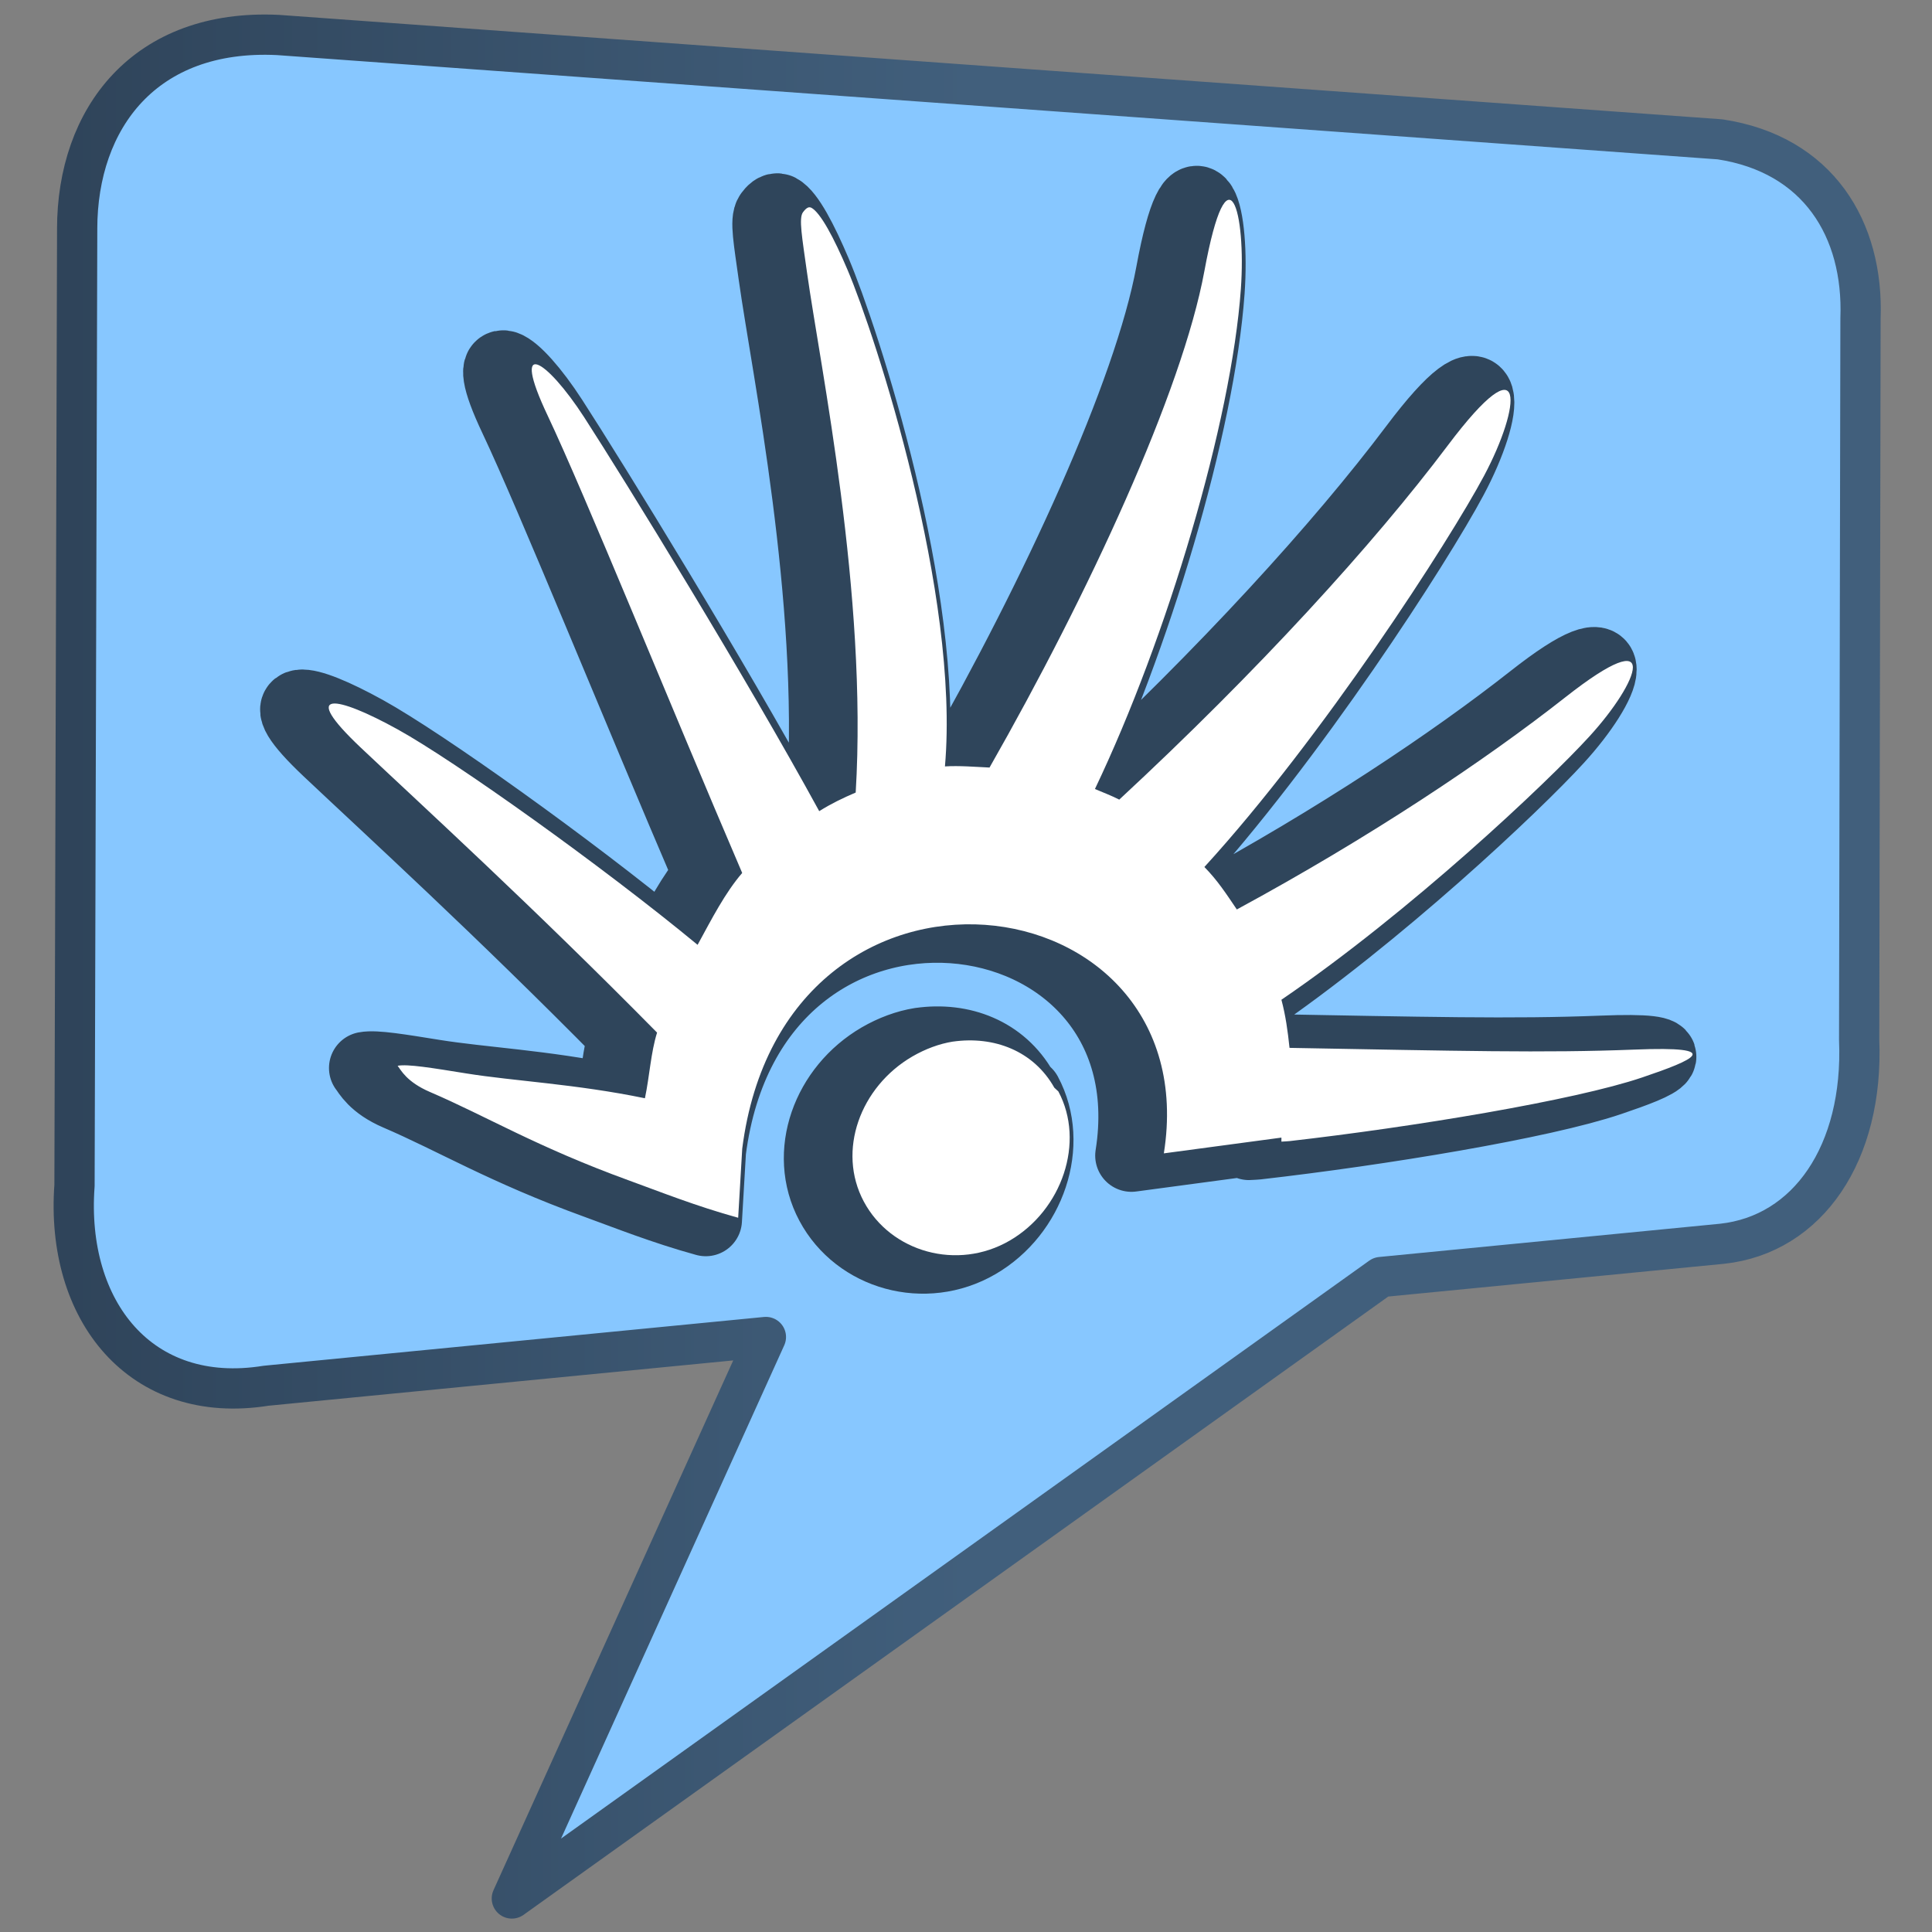 <?xml version="1.0" encoding="UTF-8" standalone="no"?>
<!-- Created with Inkscape (http://www.inkscape.org/) -->

<svg
   xmlns:dc="http://purl.org/dc/elements/1.1/"
   xmlns:cc="http://creativecommons.org/ns#"
   xmlns:rdf="http://www.w3.org/1999/02/22-rdf-syntax-ns#"
   xmlns:svg="http://www.w3.org/2000/svg"
   xmlns="http://www.w3.org/2000/svg"
   xmlns:xlink="http://www.w3.org/1999/xlink"
   xmlns:sodipodi="http://sodipodi.sourceforge.net/DTD/sodipodi-0.dtd"
   xmlns:inkscape="http://www.inkscape.org/namespaces/inkscape"
   id="svg7384"
   version="1.1"
   inkscape:version="0.48.3.1 r9886"
   height="128"
   sodipodi:docname="chat-huayra.svg"
   width="128">
  <rect width="100%" height="100%" fill="#808080" stroke="none"/>
  <sodipodi:namedview
     inkscape:cy="55.573977"
     inkscape:current-layer="layer9"
     inkscape:window-width="1310"
     pagecolor="#555753"
     showborder="true"
     showguides="true"
     inkscape:snap-nodes="false"
     objecttolerance="10"
     showgrid="false"
     inkscape:object-nodes="true"
     inkscape:pageshadow="2"
     inkscape:guide-bbox="true"
     inkscape:window-x="46"
     inkscape:snap-bbox="true"
     bordercolor="#666666"
     id="namedview88"
     inkscape:window-maximized="0"
     inkscape:snap-global="true"
     inkscape:window-y="51"
     gridtolerance="10"
     inkscape:zoom="2"
     inkscape:window-height="690"
     borderopacity="1"
     guidetolerance="10"
     inkscape:cx="142.40592"
     inkscape:bbox-paths="false"
     inkscape:snap-grids="true"
     inkscape:pageopacity="0"
     inkscape:snap-to-guides="true"
     inkscape:showpageshadow="false">
    <inkscape:grid
       visible="true"
       spacingx="1px"
       type="xygrid"
       spacingy="1px"
       id="grid4866"
       empspacing="2"
       enabled="true"
       snapvisiblegridlinesonly="true" />
  </sodipodi:namedview>
  <title
     id="title9167">Gnome Symbolic Icon Theme</title>
  <defs
     id="defs7386">
    <linearGradient
       inkscape:collect="always"
       xlink:href="#linearGradient5316"
       id="linearGradient9413"
       gradientUnits="userSpaceOnUse"
       x1="486.589"
       y1="963.456"
       x2="531.985"
       y2="963.456"
       gradientTransform="matrix(2.667,0,0,2.667,-1253.019,-2260.18)" />
    <linearGradient
       id="linearGradient5316">
      <stop
         style="stop-color:#87c7ff;stop-opacity:1;"
         offset="0"
         id="stop5320" />
      <stop
         style="stop-color:#87c7ff;stop-opacity:1;"
         offset="1"
         id="stop5322" />
    </linearGradient>
    <linearGradient
       inkscape:collect="always"
       xlink:href="#linearGradient9863"
       id="linearGradient9416"
       gradientUnits="userSpaceOnUse"
       x1="486.84"
       y1="962.522"
       x2="509.287"
       y2="962.522"
       gradientTransform="matrix(2.667,0,0,2.667,-1253.019,-2260.18)" />
    <linearGradient
       id="linearGradient9863">
      <stop
         style="stop-color:#2f445a;stop-opacity:1;"
         offset="0"
         id="stop9865" />
      <stop
         style="stop-color:#415f7c;stop-opacity:1"
         offset="1"
         id="stop9867" />
    </linearGradient>
  </defs>
  <g
     transform="translate(-41,-245)"
     inkscape:groupmode="layer"
     id="layer9"
     inkscape:label="status"
     style="display:inline">
    <path
       style="fill:url(#linearGradient9413);fill-opacity:1;fill-rule:evenodd;stroke:url(#linearGradient9416);stroke-width:2.667;stroke-linecap:round;stroke-linejoin:round;stroke-miterlimit:4;stroke-opacity:1;stroke-dasharray:none;display:inline"
       d="m 46.113,260.168 -0.177,63.374 c -0.611,8.296 4.378,14.602 12.692,13.267 l 33.115,-3.229 -16.832,37.199 57.58,-41.172 22.606,-2.205 c 5.68,-0.615 9.385,-6.005 9.077,-13.512 l 0.089,-47.792 c 0.221,-5.923 -2.81,-10.88 -9.306,-11.866 l -95.535,-6.914 c -8.838,-0.432 -13.31,5.528 -13.31,12.85 z"
       id="path9411"
       sodipodi:nodetypes="cccccccccccc"
       inkscape:export-filename="/home/dafeba/DCV/tallerD/bocetos/08-09-22-hastaahora.png"
       inkscape:export-xdpi="57.964222"
       inkscape:export-ydpi="57.964222"
       inkscape:connector-curvature="0" />
    <path
       inkscape:connector-curvature="0"
       id="path9439"
       d="m 92.589,258.906 c -0.206,-0.107 -0.415,0.139 -0.537,0.303 -0.292,0.389 -0.06,1.65 0.269,4.011 0.88,6.26 4.018,21.311 3.223,34.436 -0.852,0.365 -1.602,0.724 -2.417,1.233 -4.841,-8.868 -12.872,-21.925 -15.578,-26.106 -2.495,-3.85 -4.912,-5.379 -2.417,-0.109 2.473,5.223 8.148,19.25 12.892,30.31 -1.137,1.321 -2.013,3.036 -2.954,4.761 -6.333,-5.228 -16.067,-12.171 -19.875,-14.275 -4.021,-2.222 -6.624,-2.736 -2.417,1.233 4.141,3.906 11.373,10.505 19.607,18.858 -0.413,1.309 -0.496,2.879 -0.805,4.35 -4.559,-0.944 -8.706,-1.142 -11.818,-1.643 -2.277,-0.366 -3.905,-0.637 -4.566,-0.509 0.215,0.271 0.584,1.067 2.149,1.739 3.754,1.612 7.065,3.635 13.161,5.852 2.032,0.739 4.458,1.708 7.252,2.478 l 0.269,-4.584 c 2.77,-21.634 30.835,-17.999 27.933,0.317 l 7.789,-1.044 0,0.267 c 0.097,0 0.439,-0.029 0.537,-0.035 8.13,-0.928 18.861,-2.69 23.367,-4.218 3.398,-1.151 5.609,-2.093 -0.537,-1.844 -5.934,0.235 -11.665,0.085 -22.83,-0.115 -0.115,-1.108 -0.26,-2.155 -0.537,-3.188 8.529,-5.816 17.575,-14.348 20.412,-17.453 3.297,-3.607 4.9,-7.704 -1.611,-2.579 -5.306,4.175 -12.954,9.283 -21.755,14.05 -0.706,-1.043 -1.276,-1.924 -2.149,-2.813 7.841,-8.578 16.244,-21.633 18.532,-25.925 2.434,-4.568 2.921,-9.09 -2.417,-1.99 -4.901,6.518 -12.574,14.939 -21.755,23.45 -0.511,-0.259 -1.082,-0.479 -1.612,-0.702 4.785,-10.022 9.042,-24.319 9.669,-33.133 0.358,-5.045 -0.844,-9.71 -2.417,-1.184 -1.477,8.005 -7.671,21.379 -14.235,32.895 -0.933,-0.043 -2.018,-0.136 -2.954,-0.075 0.995,-11.407 -4.611,-28.562 -6.446,-32.882 -0.902,-2.122 -1.8,-3.817 -2.417,-4.139 z m 9.4,55.249 c -0.906,0.144 -1.832,0.49 -2.686,0.984 -3.468,2.017 -5.012,6.261 -3.223,9.612 1.789,3.355 6.201,4.605 9.669,2.589 3.468,-2.016 5.012,-6.529 3.223,-9.88 l -0.269,-0.251 c -1.376,-2.442 -3.995,-3.436 -6.715,-3.052 z"
       style="color:#bebebe;fill:#2f455b;fill-opacity:1;fill-rule:nonzero;stroke:#2f455b;stroke-width:4.8;stroke-linecap:round;stroke-linejoin:round;stroke-miterlimit:4;stroke-opacity:1;stroke-dasharray:none;marker:none;visibility:visible;display:inline;overflow:visible;enable-background:accumulate" />
    <path
       style="color:#bebebe;fill:#ffffff;fill-opacity:1;fill-rule:nonzero;stroke:none;stroke-width:2.4;marker:none;visibility:visible;display:inline;overflow:visible;enable-background:accumulate"
       d="m 94.737,258.758 c -0.206,-0.107 -0.415,0.139 -0.537,0.303 -0.292,0.389 -0.06,1.65 0.269,4.011 0.88,6.26 4.018,21.311 3.223,34.436 -0.852,0.365 -1.602,0.724 -2.417,1.233 -4.841,-8.868 -12.872,-21.925 -15.578,-26.106 -2.495,-3.85 -4.912,-5.379 -2.417,-0.109 2.473,5.223 8.148,19.25 12.892,30.31 -1.137,1.321 -2.013,3.036 -2.954,4.761 -6.333,-5.228 -16.067,-12.171 -19.875,-14.275 -4.021,-2.222 -6.624,-2.736 -2.417,1.233 4.141,3.906 11.373,10.505 19.607,18.858 -0.413,1.309 -0.496,2.879 -0.805,4.35 -4.559,-0.944 -8.706,-1.142 -11.818,-1.643 -2.277,-0.366 -3.905,-0.637 -4.566,-0.509 0.215,0.271 0.584,1.067 2.149,1.739 3.754,1.612 7.065,3.635 13.161,5.852 2.032,0.739 4.458,1.708 7.252,2.478 l 0.269,-4.584 c 2.77,-21.634 30.835,-17.999 27.933,0.317 l 7.789,-1.044 0,0.267 c 0.097,0 0.439,-0.029 0.537,-0.035 8.13,-0.928 18.861,-2.69 23.367,-4.218 3.398,-1.151 5.609,-2.093 -0.537,-1.844 -5.934,0.235 -11.665,0.085 -22.83,-0.115 -0.115,-1.108 -0.26,-2.155 -0.537,-3.188 8.529,-5.816 17.575,-14.348 20.412,-17.453 3.297,-3.607 4.9,-7.704 -1.611,-2.579 -5.306,4.175 -12.954,9.283 -21.755,14.05 -0.706,-1.043 -1.276,-1.924 -2.149,-2.813 7.841,-8.578 16.244,-21.633 18.532,-25.925 2.434,-4.568 2.921,-9.09 -2.417,-1.99 -4.901,6.518 -12.574,14.939 -21.755,23.45 -0.511,-0.259 -1.082,-0.479 -1.612,-0.702 4.785,-10.022 9.042,-24.319 9.669,-33.133 0.358,-5.045 -0.844,-9.71 -2.417,-1.184 -1.477,8.005 -7.671,21.379 -14.235,32.895 -0.933,-0.043 -2.018,-0.136 -2.954,-0.075 0.995,-11.407 -4.611,-28.562 -6.446,-32.882 -0.902,-2.122 -1.8,-3.817 -2.417,-4.139 z m 9.4,55.249 c -0.906,0.144 -1.832,0.49 -2.686,0.984 -3.468,2.017 -5.012,6.261 -3.223,9.612 1.789,3.355 6.201,4.605 9.669,2.589 3.468,-2.016 5.012,-6.529 3.223,-9.88 l -0.269,-0.251 c -1.376,-2.442 -3.995,-3.436 -6.715,-3.052 z"
       id="rect11261"
       inkscape:connector-curvature="0" />
  </g>
  <g
     transform="translate(-41,-245)"
     inkscape:groupmode="layer"
     id="layer10"
     inkscape:label="devices" />
  <g
     transform="translate(-41,-245)"
     inkscape:groupmode="layer"
     id="layer11"
     inkscape:label="apps" />
  <g
     transform="translate(-41,-245)"
     inkscape:groupmode="layer"
     id="layer12"
     inkscape:label="actions" />
  <g
     transform="translate(-41,-245)"
     inkscape:groupmode="layer"
     id="layer13"
     inkscape:label="places" />
  <g
     transform="translate(-41,-245)"
     inkscape:groupmode="layer"
     id="layer14"
     inkscape:label="mimetypes" />
  <g
     transform="translate(-41,-245)"
     inkscape:groupmode="layer"
     id="layer15"
     inkscape:label="emblems"
     style="display:inline" />
  <g
     transform="translate(-41,-245)"
     inkscape:groupmode="layer"
     id="g4953"
     inkscape:label="categories"
     style="display:inline" />
</svg>
